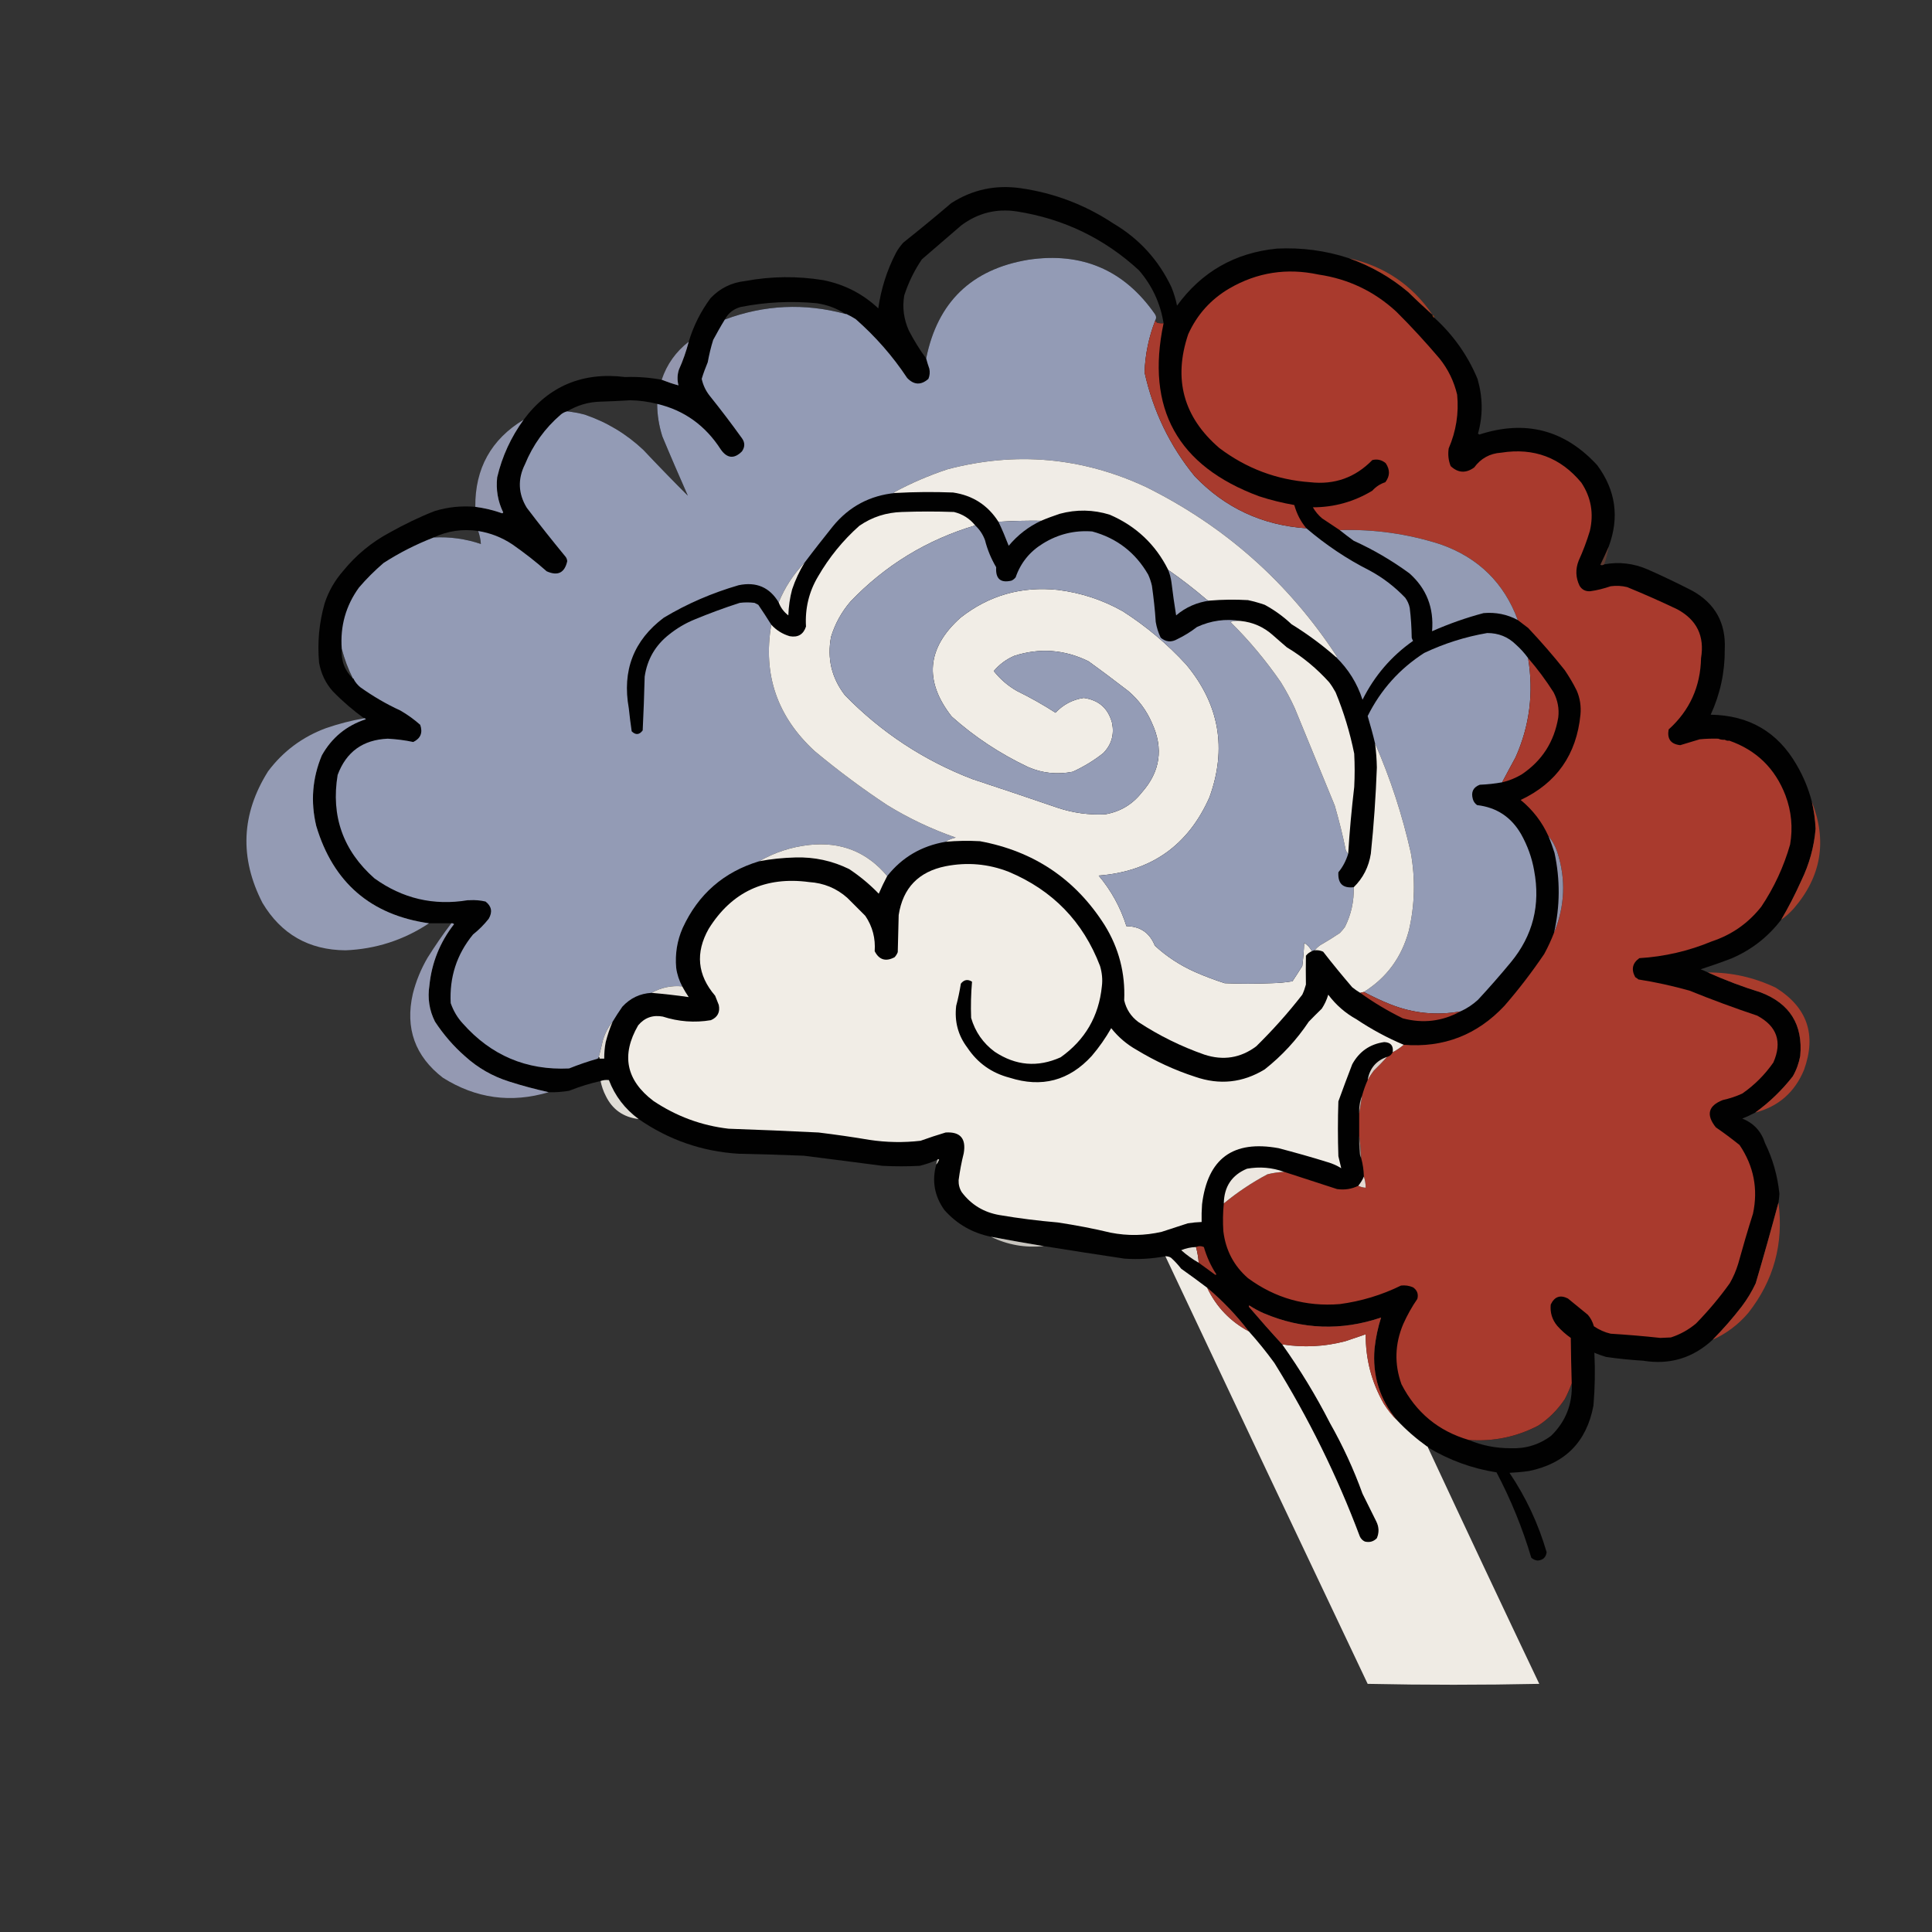 <?xml version="1.0" encoding="UTF-8"?>
<svg xmlns="http://www.w3.org/2000/svg" xmlns:xlink="http://www.w3.org/1999/xlink" width="50pt" height="50pt" viewBox="0 0 50 50" version="1.1">
<rect x="0" y="0" width="50" height="50" fill="#333333" stroke="none"/>
<defs>
<filter id="alpha" filterUnits="objectBoundingBox" x="0%" y="0%" width="100%" height="100%">
  <feColorMatrix type="matrix" in="SourceGraphic" values="0 0 0 0 1 0 0 0 0 1 0 0 0 0 1 0 0 0 1 0"/>
</filter>
<mask id="mask0">
  <g filter="url(#alpha)">
<rect x="0" y="0" width="50" height="50" style="fill:rgb(0%,0%,0%);fill-opacity:0.992;stroke:none;"/>
  </g>
</mask>
<clipPath id="clip1">
  <rect width="50" height="50"/>
</clipPath>
<g id="surface6" clip-path="url(#clip1)">
<path style=" stroke:none;fill-rule:evenodd;fill:rgb(0.392%,0.392%,0.392%);fill-opacity:1;" d="M 34.914 6.684 C 35.48 6.883 35.992 7.176 36.449 7.562 C 36.652 7.762 36.863 7.957 37.074 8.148 C 37.07 8.188 37.09 8.211 37.121 8.223 C 37.609 8.668 37.984 9.195 38.238 9.805 C 38.375 10.277 38.383 10.75 38.25 11.223 C 38.262 11.23 38.273 11.238 38.285 11.246 C 39.477 10.859 40.492 11.121 41.336 12.039 C 41.816 12.688 41.914 13.391 41.633 14.148 C 41.566 14.305 41.492 14.461 41.418 14.617 C 41.453 14.633 41.484 14.629 41.516 14.605 C 41.902 14.535 42.277 14.578 42.645 14.738 C 43.035 14.91 43.418 15.094 43.797 15.289 C 44.387 15.617 44.668 16.121 44.637 16.801 C 44.641 17.395 44.52 17.957 44.273 18.496 C 45.266 18.512 46.004 18.941 46.496 19.793 C 46.672 20.094 46.805 20.414 46.891 20.75 C 46.945 20.98 46.977 21.211 46.988 21.449 C 46.949 21.918 46.824 22.367 46.617 22.793 C 46.461 23.141 46.289 23.477 46.098 23.801 C 45.762 24.242 45.34 24.574 44.828 24.797 C 44.559 24.902 44.285 24.996 44.012 25.086 C 44.078 25.109 44.141 25.137 44.203 25.168 C 44.645 25.367 45.102 25.539 45.57 25.684 C 46.324 25.973 46.664 26.523 46.59 27.328 C 46.555 27.516 46.492 27.691 46.398 27.855 C 46.117 28.215 45.793 28.527 45.426 28.793 C 45.316 28.852 45.207 28.902 45.09 28.949 C 45.387 29.066 45.582 29.281 45.68 29.586 C 45.883 30 46.004 30.434 46.051 30.895 C 46.047 30.969 46.039 31.047 46.027 31.121 C 45.84 31.816 45.645 32.512 45.438 33.211 C 45.34 33.422 45.219 33.621 45.078 33.809 C 44.844 34.113 44.594 34.398 44.324 34.672 C 43.816 35.145 43.215 35.328 42.523 35.215 C 42.199 35.195 41.883 35.164 41.562 35.117 C 41.461 35.086 41.359 35.051 41.262 35.008 C 41.285 35.465 41.277 35.922 41.238 36.379 C 41.062 37.316 40.504 37.879 39.57 38.07 C 39.402 38.094 39.234 38.109 39.066 38.117 C 39.492 38.75 39.812 39.434 40.027 40.172 C 40.008 40.305 39.934 40.375 39.797 40.387 C 39.734 40.383 39.676 40.355 39.629 40.312 C 39.402 39.547 39.102 38.812 38.73 38.105 C 38.094 38.004 37.504 37.789 36.953 37.457 C 36.953 37.441 36.945 37.434 36.93 37.434 C 36.652 37.234 36.395 37.012 36.16 36.762 C 35.707 36.223 35.512 35.598 35.574 34.891 C 35.605 34.617 35.66 34.355 35.742 34.098 C 34.719 34.445 33.703 34.41 32.707 33.988 C 32.574 33.93 32.453 33.863 32.332 33.785 C 32.316 33.801 32.316 33.816 32.332 33.832 C 32.613 34.16 32.895 34.48 33.184 34.793 C 33.645 35.441 34.059 36.121 34.422 36.832 C 34.754 37.418 35.035 38.027 35.262 38.656 C 35.383 38.898 35.5 39.137 35.621 39.379 C 35.691 39.523 35.695 39.664 35.633 39.809 C 35.547 39.898 35.441 39.926 35.32 39.895 C 35.262 39.867 35.219 39.824 35.191 39.762 C 34.602 38.191 33.863 36.695 32.98 35.273 C 32.773 34.988 32.555 34.719 32.32 34.457 C 32.004 34.043 31.645 33.668 31.242 33.328 C 31.02 33.16 30.797 32.996 30.57 32.836 C 30.488 32.734 30.402 32.637 30.305 32.551 C 30.262 32.523 30.211 32.512 30.16 32.512 C 29.812 32.578 29.461 32.598 29.105 32.574 C 28.406 32.469 27.711 32.363 27.016 32.25 C 26.562 32.176 26.105 32.094 25.648 32.008 C 25.168 31.91 24.762 31.68 24.438 31.312 C 24.184 30.953 24.113 30.562 24.23 30.137 C 24.262 30.102 24.285 30.062 24.305 30.016 C 24.293 29.992 24.277 29.992 24.258 30.016 C 24.109 30.082 23.957 30.133 23.801 30.172 C 23.48 30.188 23.16 30.188 22.84 30.172 C 22.16 30.082 21.48 29.996 20.801 29.91 C 20.238 29.887 19.68 29.871 19.117 29.859 C 18.168 29.801 17.305 29.5 16.527 28.961 C 16.172 28.699 15.914 28.363 15.758 27.953 C 15.68 27.945 15.609 27.953 15.543 27.977 C 15.266 28.039 14.992 28.125 14.727 28.23 C 14.551 28.258 14.375 28.273 14.199 28.266 C 13.852 28.188 13.508 28.098 13.168 27.988 C 12.742 27.852 12.367 27.637 12.039 27.34 C 11.734 27.074 11.477 26.773 11.258 26.441 C 11.109 26.145 11.062 25.832 11.113 25.504 C 11.172 24.914 11.387 24.383 11.75 23.918 C 11.73 23.898 11.707 23.891 11.68 23.895 C 11.484 23.895 11.293 23.895 11.102 23.895 C 9.594 23.68 8.621 22.84 8.184 21.375 C 8.035 20.75 8.082 20.141 8.328 19.551 C 8.586 19.09 8.965 18.777 9.469 18.613 C 9.457 18.598 9.441 18.586 9.422 18.59 C 9.137 18.383 8.867 18.152 8.617 17.895 C 8.426 17.684 8.309 17.434 8.258 17.152 C 8.211 16.629 8.258 16.117 8.402 15.613 C 8.504 15.301 8.664 15.023 8.883 14.773 C 9.219 14.359 9.625 14.027 10.094 13.777 C 10.465 13.57 10.848 13.383 11.246 13.227 C 11.59 13.121 11.945 13.086 12.301 13.117 C 12.539 13.148 12.77 13.203 13 13.285 C 13.008 13.277 13.016 13.27 13.023 13.262 C 12.883 12.973 12.832 12.668 12.867 12.352 C 12.996 11.805 13.227 11.309 13.551 10.863 C 14.203 9.988 15.082 9.621 16.18 9.758 C 16.496 9.746 16.812 9.77 17.125 9.828 C 17.266 9.883 17.41 9.934 17.559 9.973 C 17.523 9.836 17.527 9.699 17.57 9.566 C 17.676 9.332 17.758 9.094 17.824 8.844 C 17.945 8.438 18.133 8.062 18.387 7.719 C 18.629 7.461 18.93 7.312 19.285 7.273 C 19.957 7.148 20.633 7.141 21.305 7.25 C 21.852 7.359 22.328 7.602 22.73 7.98 C 22.801 7.477 22.953 6.996 23.188 6.543 C 23.242 6.445 23.305 6.359 23.379 6.277 C 23.797 5.945 24.211 5.605 24.617 5.258 C 25.164 4.906 25.766 4.777 26.418 4.871 C 27.285 4.996 28.086 5.301 28.816 5.785 C 29.484 6.18 29.984 6.73 30.316 7.43 C 30.379 7.586 30.43 7.746 30.461 7.91 C 31.098 7.035 31.957 6.543 33.043 6.434 C 33.684 6.402 34.309 6.484 34.914 6.684 Z M 30.113 8.367 C 30.055 8.371 30 8.367 29.945 8.352 C 29.922 8.336 29.906 8.316 29.898 8.293 C 29.93 8.234 29.926 8.18 29.887 8.125 C 29.09 6.984 27.996 6.516 26.609 6.723 C 25.141 6.969 24.262 7.82 23.969 9.277 C 23.801 9.051 23.656 8.812 23.523 8.559 C 23.391 8.266 23.348 7.961 23.402 7.645 C 23.512 7.309 23.664 6.996 23.859 6.711 C 24.199 6.418 24.539 6.125 24.879 5.832 C 25.309 5.512 25.789 5.391 26.32 5.473 C 27.531 5.664 28.582 6.172 29.477 6.996 C 29.816 7.391 30.031 7.848 30.113 8.367 Z M 21.879 8.125 C 20.824 7.84 19.781 7.887 18.758 8.27 C 18.848 8.102 18.984 7.996 19.168 7.945 C 19.82 7.816 20.477 7.785 21.137 7.848 C 21.406 7.887 21.656 7.98 21.879 8.125 Z M 17.008 10.453 C 17.008 10.738 17.055 11.02 17.141 11.293 C 17.355 11.809 17.578 12.32 17.801 12.828 C 17.41 12.438 17.027 12.043 16.648 11.641 C 16.211 11.23 15.707 10.926 15.133 10.73 C 14.984 10.691 14.832 10.664 14.68 10.645 C 14.941 10.488 15.23 10.402 15.543 10.395 C 15.797 10.387 16.055 10.375 16.312 10.359 C 16.547 10.363 16.781 10.395 17.008 10.453 Z M 12.375 13.742 C 12.414 13.855 12.438 13.969 12.445 14.078 C 12.051 13.945 11.641 13.887 11.223 13.91 C 11.586 13.738 11.969 13.684 12.375 13.742 Z M 8.844 16.789 C 8.914 17.055 9.008 17.312 9.133 17.559 C 8.918 17.352 8.824 17.094 8.844 16.789 Z M 12.156 23.297 C 12.141 23.297 12.125 23.297 12.109 23.297 C 12.137 23.238 12.152 23.238 12.156 23.297 Z M 15.496 27.352 C 15.516 27.359 15.523 27.375 15.52 27.398 C 15.504 27.398 15.488 27.398 15.469 27.398 C 15.477 27.383 15.488 27.367 15.496 27.352 Z M 40.676 35.801 C 40.699 36.336 40.523 36.785 40.145 37.156 C 39.832 37.391 39.48 37.496 39.09 37.48 C 38.715 37.48 38.352 37.41 38.012 37.266 C 38.648 37.312 39.246 37.188 39.809 36.895 C 40.086 36.715 40.312 36.484 40.496 36.211 C 40.566 36.078 40.625 35.941 40.676 35.801 Z M 40.676 35.801 "/>
</g>
<mask id="mask1">
  <g filter="url(#alpha)">
<rect x="0" y="0" width="50" height="50" style="fill:rgb(0%,0%,0%);fill-opacity:0.341;stroke:none;"/>
  </g>
</mask>
<clipPath id="clip2">
  <rect width="50" height="50"/>
</clipPath>
<g id="surface9" clip-path="url(#clip2)">
<path style=" stroke:none;fill-rule:evenodd;fill:rgb(66.275%,25.882%,14.902%);fill-opacity:1;" d="M 41.633 14.148 C 41.609 14.305 41.57 14.457 41.516 14.605 C 41.484 14.629 41.453 14.633 41.418 14.617 C 41.492 14.461 41.566 14.305 41.633 14.148 Z M 41.633 14.148 "/>
</g>
<mask id="mask2">
  <g filter="url(#alpha)">
<rect x="0" y="0" width="50" height="50" style="fill:rgb(0%,0%,0%);fill-opacity:0.992;stroke:none;"/>
  </g>
</mask>
<clipPath id="clip3">
  <rect width="50" height="50"/>
</clipPath>
<g id="surface12" clip-path="url(#clip3)">
<path style=" stroke:none;fill-rule:evenodd;fill:rgb(89.412%,87.843%,85.49%);fill-opacity:1;" d="M 15.855 26.441 C 15.781 26.613 15.723 26.789 15.676 26.969 C 15.648 27.109 15.637 27.254 15.637 27.398 C 15.598 27.398 15.559 27.398 15.52 27.398 C 15.523 27.375 15.516 27.359 15.496 27.352 C 15.535 27.211 15.57 27.066 15.602 26.922 C 15.656 26.742 15.738 26.582 15.855 26.441 Z M 15.855 26.441 "/>
</g>
<mask id="mask3">
  <g filter="url(#alpha)">
<rect x="0" y="0" width="50" height="50" style="fill:rgb(0%,0%,0%);fill-opacity:0.929;stroke:none;"/>
  </g>
</mask>
<clipPath id="clip4">
  <rect width="50" height="50"/>
</clipPath>
<g id="surface15" clip-path="url(#clip4)">
<path style=" stroke:none;fill-rule:evenodd;fill:rgb(92.941%,91.373%,88.627%);fill-opacity:1;" d="M 16.527 28.961 C 16.133 28.914 15.848 28.715 15.676 28.359 C 15.613 28.238 15.57 28.109 15.543 27.977 C 15.609 27.953 15.68 27.945 15.758 27.953 C 15.914 28.363 16.172 28.699 16.527 28.961 Z M 16.527 28.961 "/>
</g>
<mask id="mask4">
  <g filter="url(#alpha)">
<rect x="0" y="0" width="50" height="50" style="fill:rgb(0%,0%,0%);fill-opacity:0.945;stroke:none;"/>
  </g>
</mask>
<clipPath id="clip5">
  <rect width="50" height="50"/>
</clipPath>
<g id="surface18" clip-path="url(#clip5)">
<path style=" stroke:none;fill-rule:evenodd;fill:rgb(78.039%,76.863%,74.51%);fill-opacity:1;" d="M 24.23 30.137 C 24.234 30.094 24.242 30.055 24.258 30.016 C 24.277 29.992 24.293 29.992 24.305 30.016 C 24.285 30.062 24.262 30.102 24.23 30.137 Z M 24.23 30.137 "/>
</g>
<mask id="mask5">
  <g filter="url(#alpha)">
<rect x="0" y="0" width="50" height="50" style="fill:rgb(0%,0%,0%);fill-opacity:0.808;stroke:none;"/>
  </g>
</mask>
<clipPath id="clip6">
  <rect width="50" height="50"/>
</clipPath>
<g id="surface21" clip-path="url(#clip6)">
<path style=" stroke:none;fill-rule:evenodd;fill:rgb(91.765%,90.196%,87.451%);fill-opacity:1;" d="M 25.648 32.008 C 26.105 32.094 26.562 32.176 27.016 32.25 C 26.535 32.297 26.078 32.219 25.648 32.008 Z M 25.648 32.008 "/>
</g>
<mask id="mask6">
  <g filter="url(#alpha)">
<rect x="0" y="0" width="50" height="50" style="fill:rgb(0%,0%,0%);fill-opacity:0.988;stroke:none;"/>
  </g>
</mask>
<clipPath id="clip7">
  <rect width="50" height="50"/>
</clipPath>
<g id="surface24" clip-path="url(#clip7)">
<path style=" stroke:none;fill-rule:evenodd;fill:rgb(90.196%,88.235%,85.49%);fill-opacity:1;" d="M 30.953 32.273 C 30.988 32.406 31.012 32.539 31.023 32.68 C 30.863 32.59 30.711 32.48 30.57 32.355 C 30.691 32.305 30.82 32.277 30.953 32.273 Z M 30.953 32.273 "/>
</g>
<mask id="mask7">
  <g filter="url(#alpha)">
<rect x="0" y="0" width="50" height="50" style="fill:rgb(0%,0%,0%);fill-opacity:0.992;stroke:none;"/>
  </g>
</mask>
<clipPath id="clip8">
  <rect width="50" height="50"/>
</clipPath>
<g id="surface27" clip-path="url(#clip8)">
<path style=" stroke:none;fill-rule:evenodd;fill:rgb(63.137%,21.961%,16.863%);fill-opacity:1;" d="M 30.953 32.273 C 31.02 32.242 31.086 32.242 31.156 32.273 C 31.23 32.527 31.336 32.762 31.48 32.98 C 31.465 32.996 31.449 32.996 31.434 32.98 C 31.297 32.879 31.16 32.781 31.023 32.68 C 31.012 32.539 30.988 32.406 30.953 32.273 Z M 30.953 32.273 "/>
</g>
<mask id="mask8">
  <g filter="url(#alpha)">
<rect x="0" y="0" width="50" height="50" style="fill:rgb(0%,0%,0%);fill-opacity:0.992;stroke:none;"/>
  </g>
</mask>
<clipPath id="clip9">
  <rect width="50" height="50"/>
</clipPath>
<g id="surface30" clip-path="url(#clip9)">
<path style=" stroke:none;fill-rule:evenodd;fill:rgb(94.51%,92.941%,90.196%);fill-opacity:1;" d="M 30.16 32.512 C 30.211 32.512 30.262 32.523 30.305 32.551 C 30.402 32.637 30.488 32.734 30.57 32.836 C 30.797 32.996 31.02 33.16 31.242 33.328 C 31.477 33.824 31.84 34.199 32.32 34.457 C 32.555 34.719 32.773 34.988 32.98 35.273 C 33.863 36.695 34.602 38.191 35.191 39.762 C 35.219 39.824 35.262 39.867 35.32 39.895 C 35.441 39.926 35.547 39.898 35.633 39.809 C 35.695 39.664 35.691 39.523 35.621 39.379 C 35.5 39.137 35.383 38.898 35.262 38.656 C 35.035 38.027 34.754 37.418 34.422 36.832 C 34.059 36.121 33.645 35.441 33.184 34.793 C 33.734 34.879 34.277 34.852 34.816 34.711 C 34.996 34.652 35.172 34.59 35.344 34.531 C 35.34 35.172 35.496 35.773 35.812 36.328 C 35.914 36.488 36.027 36.633 36.16 36.762 C 36.395 37.012 36.652 37.234 36.93 37.434 C 36.945 37.434 36.953 37.441 36.953 37.457 C 37.906 39.5 38.867 41.543 39.836 43.578 C 38.355 43.609 36.875 43.609 35.395 43.578 C 33.645 39.895 31.898 36.203 30.16 32.512 Z M 30.16 32.512 "/>
</g>
<mask id="mask9">
  <g filter="url(#alpha)">
<rect x="0" y="0" width="50" height="50" style="fill:rgb(0%,0%,0%);fill-opacity:0.984;stroke:none;"/>
  </g>
</mask>
<clipPath id="clip10">
  <rect width="50" height="50"/>
</clipPath>
<g id="surface33" clip-path="url(#clip10)">
<path style=" stroke:none;fill-rule:evenodd;fill:rgb(65.49%,23.529%,18.824%);fill-opacity:1;" d="M 31.242 33.328 C 31.645 33.668 32.004 34.043 32.32 34.457 C 31.84 34.199 31.477 33.824 31.242 33.328 Z M 31.242 33.328 "/>
</g>
</defs>
<g id="surface1">
<use xlink:href="#surface6" mask="url(#mask0)"/>
<path style=" stroke:none;fill-rule:evenodd;fill:rgb(57.647%,60.784%,70.98%);fill-opacity:1;" d="M 29.898 8.293 C 29.73 8.727 29.637 9.172 29.621 9.637 C 29.844 10.641 30.273 11.535 30.918 12.324 C 31.703 13.145 32.668 13.594 33.809 13.672 C 34.309 14.098 34.852 14.465 35.441 14.762 C 35.789 14.949 36.098 15.188 36.367 15.469 C 36.426 15.551 36.465 15.637 36.484 15.734 C 36.516 15.988 36.531 16.246 36.535 16.504 C 36.543 16.531 36.555 16.562 36.57 16.586 C 36.004 16.984 35.57 17.492 35.262 18.109 C 35.125 17.684 34.895 17.316 34.578 17.008 C 34.59 17.008 34.598 17.004 34.602 16.996 C 33.352 15.082 31.703 13.617 29.656 12.602 C 28 11.832 26.285 11.68 24.52 12.145 C 24.039 12.305 23.574 12.504 23.129 12.746 C 23.141 12.758 23.156 12.762 23.176 12.758 C 22.52 12.82 21.977 13.105 21.555 13.621 C 21.305 13.934 21.062 14.242 20.824 14.559 C 20.535 14.859 20.309 15.203 20.152 15.59 C 19.918 15.199 19.574 15.051 19.117 15.145 C 18.434 15.344 17.785 15.621 17.176 15.988 C 16.398 16.574 16.098 17.355 16.273 18.328 C 16.293 18.527 16.32 18.727 16.348 18.926 C 16.449 19.027 16.547 19.02 16.633 18.902 C 16.656 18.438 16.672 17.977 16.684 17.512 C 16.75 17.062 16.961 16.699 17.32 16.418 C 17.516 16.262 17.73 16.133 17.969 16.035 C 18.355 15.875 18.746 15.73 19.145 15.602 C 19.27 15.586 19.398 15.586 19.527 15.602 C 19.559 15.617 19.59 15.633 19.625 15.652 C 19.738 15.82 19.852 15.992 19.961 16.168 C 19.738 17.461 20.117 18.551 21.086 19.441 C 21.688 19.941 22.309 20.406 22.961 20.836 C 23.52 21.18 24.113 21.461 24.734 21.676 C 24.629 21.703 24.539 21.738 24.473 21.785 C 23.852 21.891 23.348 22.184 22.961 22.672 C 22.438 22.047 21.766 21.777 20.941 21.867 C 20.48 21.918 20.047 22.059 19.648 22.289 C 18.73 22.566 18.07 23.141 17.668 24.016 C 17.523 24.344 17.469 24.691 17.5 25.047 C 17.523 25.219 17.578 25.379 17.656 25.527 C 17.371 25.5 17.105 25.559 16.863 25.695 C 16.562 25.711 16.309 25.832 16.105 26.055 C 16.016 26.184 15.934 26.309 15.855 26.441 C 15.738 26.582 15.656 26.742 15.602 26.922 C 15.57 27.066 15.535 27.211 15.496 27.352 C 15.488 27.367 15.477 27.383 15.469 27.398 C 15.219 27.469 14.969 27.555 14.727 27.652 C 13.625 27.703 12.711 27.316 11.977 26.488 C 11.836 26.336 11.734 26.16 11.664 25.961 C 11.629 25.289 11.82 24.699 12.242 24.184 C 12.395 24.062 12.531 23.926 12.648 23.777 C 12.75 23.602 12.723 23.453 12.566 23.332 C 12.434 23.301 12.297 23.289 12.156 23.297 C 12.152 23.238 12.137 23.238 12.109 23.297 C 11.223 23.445 10.414 23.254 9.688 22.73 C 8.879 22.012 8.562 21.121 8.738 20.055 C 8.961 19.457 9.391 19.145 10.035 19.117 C 10.258 19.129 10.48 19.156 10.695 19.203 C 10.887 19.109 10.945 18.961 10.875 18.758 C 10.715 18.617 10.543 18.492 10.359 18.387 C 9.992 18.219 9.648 18.016 9.324 17.785 C 9.254 17.727 9.199 17.66 9.156 17.582 C 9.156 17.566 9.148 17.559 9.133 17.559 C 9.008 17.312 8.914 17.055 8.844 16.789 C 8.801 16.207 8.949 15.676 9.289 15.207 C 9.484 14.977 9.699 14.766 9.926 14.57 C 10.336 14.305 10.77 14.086 11.223 13.91 C 11.641 13.887 12.051 13.945 12.445 14.078 C 12.438 13.969 12.414 13.855 12.375 13.742 C 12.695 13.793 12.992 13.91 13.262 14.09 C 13.57 14.305 13.867 14.535 14.148 14.785 C 14.438 14.914 14.613 14.824 14.68 14.523 C 14.676 14.484 14.664 14.445 14.641 14.414 C 14.297 13.996 13.961 13.574 13.633 13.141 C 13.41 12.777 13.395 12.398 13.586 12.016 C 13.793 11.512 14.102 11.082 14.512 10.73 C 14.559 10.688 14.617 10.66 14.68 10.645 C 14.832 10.664 14.984 10.691 15.133 10.73 C 15.707 10.926 16.211 11.23 16.648 11.641 C 17.027 12.043 17.41 12.438 17.801 12.828 C 17.578 12.32 17.355 11.809 17.141 11.293 C 17.055 11.02 17.008 10.738 17.008 10.453 C 17.707 10.617 18.254 11.012 18.652 11.629 C 18.816 11.867 19.004 11.883 19.203 11.68 C 19.281 11.566 19.281 11.453 19.203 11.344 C 18.934 10.969 18.652 10.598 18.363 10.238 C 18.262 10.109 18.195 9.965 18.16 9.805 C 18.203 9.66 18.258 9.516 18.316 9.375 C 18.352 9.18 18.398 8.984 18.457 8.797 C 18.555 8.617 18.652 8.441 18.758 8.27 C 19.781 7.887 20.824 7.84 21.879 8.125 C 21.887 8.125 21.895 8.125 21.902 8.125 C 21.984 8.164 22.066 8.207 22.145 8.258 C 22.656 8.707 23.102 9.215 23.477 9.781 C 23.652 9.965 23.836 9.973 24.027 9.805 C 24.062 9.719 24.07 9.633 24.051 9.543 C 24.02 9.453 23.992 9.367 23.969 9.277 C 24.262 7.82 25.141 6.969 26.609 6.723 C 27.996 6.516 29.09 6.984 29.887 8.125 C 29.926 8.18 29.93 8.234 29.898 8.293 Z M 12.156 23.297 C 12.141 23.297 12.125 23.297 12.109 23.297 C 12.137 23.238 12.152 23.238 12.156 23.297 Z M 12.156 23.297 "/>
<path style=" stroke:none;fill-rule:evenodd;fill:rgb(66.275%,24.706%,16.078%);fill-opacity:1;" d="M 34.914 6.684 C 35.832 6.891 36.551 7.379 37.074 8.148 C 36.863 7.957 36.652 7.762 36.449 7.562 C 35.992 7.176 35.48 6.883 34.914 6.684 Z M 34.914 6.684 "/>
<path style=" stroke:none;fill-rule:evenodd;fill:rgb(66.275%,22.745%,17.647%);fill-opacity:1;" d="M 44.469 19.117 C 44.52 19.141 44.574 19.148 44.637 19.145 C 44.668 19.164 44.711 19.176 44.754 19.168 C 45.453 19.414 45.938 19.883 46.207 20.582 C 46.363 20.996 46.402 21.422 46.328 21.855 C 46.164 22.43 45.914 22.969 45.582 23.465 C 45.246 23.891 44.82 24.191 44.301 24.363 C 43.699 24.613 43.074 24.758 42.426 24.797 C 42.246 24.926 42.211 25.09 42.32 25.289 C 42.348 25.305 42.375 25.324 42.402 25.348 C 42.848 25.418 43.289 25.516 43.723 25.637 C 44.301 25.871 44.883 26.086 45.477 26.285 C 45.988 26.559 46.129 26.961 45.895 27.496 C 45.676 27.812 45.406 28.082 45.09 28.301 C 44.93 28.375 44.762 28.43 44.586 28.469 C 44.207 28.617 44.148 28.852 44.406 29.176 C 44.617 29.32 44.82 29.473 45.02 29.633 C 45.387 30.176 45.504 30.77 45.367 31.41 C 45.23 31.84 45.105 32.27 44.984 32.707 C 44.93 32.883 44.859 33.051 44.766 33.211 C 44.504 33.578 44.211 33.926 43.891 34.254 C 43.699 34.414 43.484 34.535 43.242 34.613 C 43.152 34.617 43.059 34.621 42.969 34.625 C 42.539 34.578 42.113 34.543 41.684 34.516 C 41.527 34.48 41.383 34.414 41.25 34.324 C 41.219 34.215 41.168 34.113 41.094 34.027 C 40.922 33.887 40.75 33.746 40.578 33.605 C 40.379 33.504 40.23 33.555 40.133 33.762 C 40.113 33.969 40.168 34.152 40.301 34.312 C 40.406 34.43 40.523 34.535 40.652 34.625 C 40.656 35.016 40.664 35.41 40.676 35.801 C 40.625 35.941 40.566 36.078 40.496 36.211 C 40.312 36.484 40.086 36.715 39.809 36.895 C 39.246 37.188 38.648 37.312 38.012 37.266 C 37.223 37.035 36.645 36.555 36.27 35.824 C 36.082 35.301 36.098 34.781 36.316 34.266 C 36.418 34.039 36.539 33.82 36.68 33.617 C 36.715 33.492 36.676 33.391 36.57 33.316 C 36.469 33.273 36.367 33.258 36.258 33.27 C 35.758 33.516 35.227 33.676 34.672 33.75 C 33.797 33.82 33.004 33.598 32.297 33.078 C 31.93 32.758 31.719 32.352 31.66 31.863 C 31.645 31.625 31.648 31.383 31.672 31.145 C 32.023 30.855 32.398 30.605 32.801 30.391 C 32.941 30.355 33.086 30.336 33.234 30.328 C 33.688 30.477 34.145 30.625 34.602 30.773 C 34.797 30.801 34.98 30.773 35.152 30.688 C 35.215 30.719 35.277 30.734 35.344 30.738 C 35.344 30.637 35.328 30.543 35.297 30.449 C 35.293 30.285 35.27 30.125 35.227 29.969 C 35.219 29.773 35.203 29.582 35.176 29.395 C 35.176 29.199 35.176 29.008 35.176 28.816 C 35.203 28.668 35.227 28.516 35.25 28.359 C 35.289 28.219 35.336 28.082 35.395 27.953 C 35.438 27.871 35.492 27.789 35.551 27.711 C 35.672 27.594 35.785 27.477 35.898 27.352 C 35.965 27.336 36.012 27.297 36.043 27.23 C 36.145 27.18 36.238 27.113 36.328 27.039 C 37.359 27.121 38.227 26.785 38.934 26.031 C 39.305 25.605 39.648 25.156 39.965 24.688 C 40.062 24.508 40.148 24.324 40.219 24.137 C 40.5 23.453 40.531 22.754 40.301 22.047 C 40.25 21.895 40.176 21.758 40.074 21.641 C 39.91 21.273 39.668 20.961 39.355 20.703 C 40.285 20.266 40.801 19.527 40.902 18.496 C 40.922 18.277 40.891 18.07 40.805 17.871 C 40.715 17.688 40.609 17.512 40.496 17.344 C 40.195 16.965 39.879 16.602 39.547 16.25 C 39.457 16.184 39.367 16.113 39.281 16.047 C 38.926 15.086 38.262 14.434 37.289 14.09 C 36.441 13.816 35.566 13.691 34.672 13.719 C 34.523 13.617 34.371 13.52 34.219 13.418 C 34.121 13.336 34.039 13.238 33.977 13.129 C 34.531 13.129 35.043 12.984 35.516 12.699 C 35.605 12.598 35.719 12.523 35.852 12.48 C 35.973 12.32 35.977 12.16 35.863 11.988 C 35.762 11.902 35.645 11.875 35.516 11.906 C 35.074 12.359 34.539 12.551 33.906 12.48 C 33.043 12.418 32.258 12.125 31.555 11.594 C 30.629 10.797 30.359 9.816 30.75 8.652 C 30.977 8.145 31.336 7.746 31.816 7.465 C 32.535 7.047 33.305 6.93 34.121 7.105 C 34.895 7.219 35.566 7.539 36.137 8.066 C 36.527 8.453 36.898 8.859 37.254 9.277 C 37.477 9.555 37.629 9.867 37.711 10.215 C 37.758 10.695 37.684 11.16 37.492 11.605 C 37.469 11.762 37.484 11.914 37.543 12.062 C 37.734 12.242 37.938 12.254 38.152 12.098 C 38.324 11.863 38.559 11.734 38.852 11.715 C 39.695 11.582 40.387 11.84 40.926 12.492 C 41.18 12.875 41.25 13.293 41.145 13.742 C 41.066 14.004 40.969 14.262 40.855 14.512 C 40.77 14.73 40.777 14.949 40.879 15.16 C 40.941 15.262 41.035 15.309 41.156 15.301 C 41.336 15.277 41.512 15.23 41.684 15.172 C 41.828 15.152 41.973 15.16 42.113 15.195 C 42.551 15.375 42.984 15.566 43.41 15.77 C 43.914 16.043 44.117 16.461 44.023 17.031 C 44.008 17.77 43.73 18.387 43.184 18.879 C 43.141 19.121 43.238 19.258 43.484 19.285 C 43.648 19.234 43.816 19.184 43.988 19.133 C 44.148 19.117 44.309 19.113 44.469 19.117 Z M 44.469 19.117 "/>
<path style=" stroke:none;fill-rule:evenodd;fill:rgb(48.627%,20.784%,9.412%);fill-opacity:1;" d="M 37.074 8.148 C 37.109 8.16 37.125 8.184 37.121 8.223 C 37.09 8.211 37.07 8.188 37.074 8.148 Z M 37.074 8.148 "/>
<path style=" stroke:none;fill-rule:evenodd;fill:rgb(65.882%,23.137%,18.039%);fill-opacity:1;" d="M 29.898 8.293 C 29.906 8.316 29.922 8.336 29.945 8.352 C 30 8.367 30.055 8.371 30.113 8.367 C 29.648 10.57 30.473 12.062 32.586 12.844 C 32.883 12.941 33.188 13.016 33.496 13.07 C 33.559 13.293 33.66 13.496 33.809 13.672 C 32.668 13.594 31.703 13.145 30.918 12.324 C 30.273 11.535 29.844 10.641 29.621 9.637 C 29.637 9.172 29.73 8.727 29.898 8.293 Z M 29.898 8.293 "/>
<path style=" stroke:none;fill-rule:evenodd;fill:rgb(57.647%,58.824%,68.235%);fill-opacity:1;" d="M 17.824 8.844 C 17.758 9.094 17.676 9.332 17.57 9.566 C 17.527 9.699 17.523 9.836 17.559 9.973 C 17.41 9.934 17.266 9.883 17.125 9.828 C 17.258 9.43 17.492 9.102 17.824 8.844 Z M 17.824 8.844 "/>
<path style=" stroke:none;fill-rule:evenodd;fill:rgb(57.647%,59.608%,69.02%);fill-opacity:1;" d="M 13.551 10.863 C 13.227 11.309 12.996 11.805 12.867 12.352 C 12.832 12.668 12.883 12.973 13.023 13.262 C 13.016 13.27 13.008 13.277 13 13.285 C 12.77 13.203 12.539 13.148 12.301 13.117 C 12.293 12.125 12.711 11.371 13.551 10.863 Z M 13.551 10.863 "/>
<path style=" stroke:none;fill-rule:evenodd;fill:rgb(94.118%,92.549%,90.196%);fill-opacity:1;" d="M 34.578 17.008 C 34.219 16.691 33.832 16.406 33.426 16.156 C 33.215 15.957 32.984 15.789 32.73 15.652 C 32.586 15.602 32.441 15.562 32.297 15.531 C 31.969 15.512 31.641 15.516 31.312 15.543 C 31.289 15.547 31.266 15.543 31.242 15.531 C 30.918 15.254 30.582 14.992 30.234 14.75 C 29.906 14.09 29.398 13.613 28.719 13.32 C 28.293 13.188 27.859 13.18 27.426 13.297 C 27.262 13.352 27.102 13.41 26.945 13.477 C 26.574 13.473 26.207 13.48 25.84 13.504 C 25.566 13.074 25.172 12.82 24.664 12.746 C 24.168 12.727 23.672 12.73 23.176 12.758 C 23.156 12.762 23.141 12.758 23.129 12.746 C 23.574 12.504 24.039 12.305 24.52 12.145 C 26.285 11.68 28 11.832 29.656 12.602 C 31.703 13.617 33.352 15.082 34.602 16.996 C 34.598 17.004 34.59 17.008 34.578 17.008 Z M 34.578 17.008 "/>
<path style=" stroke:none;fill-rule:evenodd;fill:rgb(94.51%,92.941%,90.196%);fill-opacity:1;" d="M 25.238 13.598 C 23.992 13.969 22.914 14.625 22.012 15.566 C 21.781 15.836 21.613 16.137 21.508 16.48 C 21.402 17.039 21.52 17.543 21.867 17.992 C 22.809 18.957 23.91 19.68 25.168 20.164 C 25.906 20.406 26.641 20.656 27.375 20.906 C 27.773 21.039 28.184 21.094 28.602 21.074 C 28.988 21.008 29.305 20.82 29.547 20.512 C 30.027 19.973 30.117 19.371 29.812 18.711 C 29.672 18.387 29.469 18.113 29.199 17.883 C 28.859 17.621 28.516 17.363 28.168 17.113 C 27.547 16.809 26.906 16.762 26.25 16.973 C 26.043 17.062 25.863 17.195 25.719 17.367 C 25.887 17.578 26.086 17.75 26.32 17.883 C 26.664 18.051 26.996 18.238 27.316 18.445 C 27.516 18.234 27.758 18.105 28.047 18.062 C 28.438 18.117 28.68 18.332 28.781 18.711 C 28.84 19.012 28.766 19.273 28.551 19.492 C 28.309 19.684 28.043 19.844 27.762 19.973 C 27.363 20.051 26.977 20.012 26.609 19.852 C 25.883 19.508 25.223 19.074 24.629 18.543 C 23.91 17.625 23.984 16.77 24.855 15.988 C 25.594 15.406 26.438 15.168 27.375 15.266 C 27.973 15.34 28.535 15.523 29.059 15.82 C 29.664 16.207 30.211 16.668 30.699 17.199 C 31.555 18.227 31.758 19.371 31.301 20.633 C 30.75 21.879 29.793 22.555 28.434 22.66 C 28.758 23.047 29 23.484 29.152 23.969 C 29.508 23.973 29.754 24.141 29.887 24.473 C 30.195 24.758 30.543 24.984 30.93 25.156 C 31.18 25.266 31.438 25.363 31.695 25.445 C 32.098 25.461 32.496 25.461 32.898 25.445 C 33.082 25.441 33.266 25.426 33.449 25.395 C 33.535 25.266 33.621 25.133 33.703 25 C 33.727 24.801 33.746 24.602 33.75 24.398 C 33.84 24.453 33.906 24.527 33.953 24.617 C 33.891 24.641 33.84 24.68 33.797 24.734 C 33.793 24.984 33.793 25.23 33.797 25.48 C 33.773 25.57 33.742 25.66 33.703 25.742 C 33.336 26.215 32.941 26.656 32.512 27.078 C 32.105 27.383 31.656 27.453 31.168 27.293 C 30.566 27.082 29.996 26.801 29.465 26.453 C 29.27 26.309 29.148 26.121 29.094 25.887 C 29.125 25.188 28.957 24.539 28.59 23.945 C 27.832 22.75 26.754 22.027 25.359 21.77 C 25.062 21.754 24.766 21.758 24.473 21.785 C 24.539 21.738 24.629 21.703 24.734 21.676 C 24.113 21.461 23.52 21.18 22.961 20.836 C 22.309 20.406 21.688 19.941 21.086 19.441 C 20.117 18.551 19.738 17.461 19.961 16.168 C 20.09 16.309 20.25 16.41 20.438 16.465 C 20.652 16.504 20.793 16.418 20.859 16.215 C 20.832 15.75 20.934 15.316 21.172 14.918 C 21.457 14.426 21.812 13.988 22.238 13.609 C 22.57 13.379 22.938 13.262 23.344 13.25 C 23.793 13.234 24.238 13.234 24.688 13.25 C 24.914 13.305 25.098 13.422 25.238 13.598 Z M 25.238 13.598 "/>
<path style=" stroke:none;fill-rule:evenodd;fill:rgb(57.255%,60.392%,70.196%);fill-opacity:1;" d="M 26.945 13.477 C 26.617 13.629 26.336 13.848 26.105 14.125 C 26.023 13.914 25.938 13.707 25.84 13.504 C 26.207 13.48 26.574 13.473 26.945 13.477 Z M 26.945 13.477 "/>
<path style=" stroke:none;fill-rule:evenodd;fill:rgb(57.647%,60.784%,70.588%);fill-opacity:1;" d="M 34.672 13.719 C 35.566 13.691 36.441 13.816 37.289 14.09 C 38.262 14.434 38.926 15.086 39.281 16.047 C 39.004 15.898 38.707 15.84 38.395 15.867 C 37.938 15.988 37.496 16.145 37.062 16.336 C 37.113 15.73 36.918 15.23 36.473 14.836 C 36.023 14.508 35.547 14.227 35.035 13.996 C 34.91 13.906 34.789 13.812 34.672 13.719 Z M 34.672 13.719 "/>
<use xlink:href="#surface9" mask="url(#mask1)"/>
<path style=" stroke:none;fill-rule:evenodd;fill:rgb(92.157%,90.588%,88.235%);fill-opacity:1;" d="M 20.824 14.559 C 20.691 14.777 20.582 15.008 20.5 15.254 C 20.441 15.473 20.41 15.699 20.402 15.926 C 20.289 15.84 20.203 15.727 20.152 15.59 C 20.309 15.203 20.535 14.859 20.824 14.559 Z M 20.824 14.559 "/>
<path style=" stroke:none;fill-rule:evenodd;fill:rgb(57.255%,60.392%,70.196%);fill-opacity:1;" d="M 30.234 14.75 C 30.582 14.992 30.918 15.254 31.242 15.531 C 31.266 15.543 31.289 15.547 31.312 15.543 C 30.984 15.586 30.691 15.711 30.438 15.926 C 30.391 15.641 30.352 15.352 30.316 15.062 C 30.301 14.953 30.273 14.852 30.234 14.75 Z M 30.234 14.75 "/>
<path style=" stroke:none;fill-rule:evenodd;fill:rgb(58.039%,61.176%,71.373%);fill-opacity:1;" d="M 25.238 13.598 C 25.352 13.703 25.438 13.832 25.492 13.98 C 25.555 14.23 25.652 14.461 25.781 14.68 C 25.762 14.977 25.891 15.094 26.176 15.027 C 26.219 15.008 26.254 14.98 26.285 14.941 C 26.414 14.566 26.652 14.273 26.992 14.066 C 27.383 13.824 27.809 13.719 28.266 13.754 C 28.902 13.926 29.387 14.301 29.715 14.871 C 29.758 14.965 29.789 15.059 29.812 15.16 C 29.855 15.469 29.891 15.781 29.91 16.094 C 29.934 16.238 29.977 16.375 30.039 16.504 C 30.176 16.617 30.316 16.629 30.473 16.539 C 30.652 16.453 30.82 16.348 30.977 16.227 C 31.34 16.059 31.715 16.008 32.105 16.07 C 32.016 16.062 31.93 16.07 31.84 16.094 C 32.328 16.574 32.762 17.098 33.148 17.656 C 33.281 17.871 33.402 18.094 33.508 18.328 C 33.852 19.168 34.199 20.008 34.543 20.848 C 34.652 21.227 34.75 21.613 34.828 22 C 34.844 22.039 34.863 22.07 34.891 22.094 C 34.836 22.273 34.754 22.434 34.637 22.574 C 34.621 22.867 34.75 22.992 35.035 22.961 C 35.043 23.324 34.969 23.668 34.805 23.992 C 34.766 24.047 34.719 24.098 34.672 24.148 C 34.508 24.258 34.34 24.363 34.168 24.461 C 34.113 24.5 34.066 24.543 34.027 24.594 C 34 24.594 33.977 24.602 33.953 24.617 C 33.906 24.527 33.84 24.453 33.75 24.398 C 33.746 24.602 33.727 24.801 33.703 25 C 33.621 25.133 33.535 25.266 33.449 25.395 C 33.266 25.426 33.082 25.441 32.898 25.445 C 32.496 25.461 32.098 25.461 31.695 25.445 C 31.438 25.363 31.18 25.266 30.93 25.156 C 30.543 24.984 30.195 24.758 29.887 24.473 C 29.754 24.141 29.508 23.973 29.152 23.969 C 29 23.484 28.758 23.047 28.434 22.66 C 29.793 22.555 30.75 21.879 31.301 20.633 C 31.758 19.371 31.555 18.227 30.699 17.199 C 30.211 16.668 29.664 16.207 29.059 15.82 C 28.535 15.523 27.973 15.34 27.375 15.266 C 26.438 15.168 25.594 15.406 24.855 15.988 C 23.984 16.77 23.91 17.625 24.629 18.543 C 25.223 19.074 25.883 19.508 26.609 19.852 C 26.977 20.012 27.363 20.051 27.762 19.973 C 28.043 19.844 28.309 19.684 28.551 19.492 C 28.766 19.273 28.84 19.012 28.781 18.711 C 28.68 18.332 28.438 18.117 28.047 18.062 C 27.758 18.105 27.516 18.234 27.316 18.445 C 26.996 18.238 26.664 18.051 26.32 17.883 C 26.086 17.75 25.887 17.578 25.719 17.367 C 25.863 17.195 26.043 17.062 26.25 16.973 C 26.906 16.762 27.547 16.809 28.168 17.113 C 28.516 17.363 28.859 17.621 29.199 17.883 C 29.469 18.113 29.672 18.387 29.812 18.711 C 30.117 19.371 30.027 19.973 29.547 20.512 C 29.305 20.82 28.988 21.008 28.602 21.074 C 28.184 21.094 27.773 21.039 27.375 20.906 C 26.641 20.656 25.906 20.406 25.168 20.164 C 23.91 19.68 22.809 18.957 21.867 17.992 C 21.52 17.543 21.402 17.039 21.508 16.48 C 21.613 16.137 21.781 15.836 22.012 15.566 C 22.914 14.625 23.992 13.969 25.238 13.598 Z M 25.238 13.598 "/>
<path style=" stroke:none;fill-rule:evenodd;fill:rgb(94.118%,92.549%,89.804%);fill-opacity:1;" d="M 32.105 16.07 C 32.426 16.102 32.707 16.227 32.945 16.441 C 33.066 16.547 33.184 16.652 33.305 16.754 C 33.715 17 34.078 17.301 34.398 17.656 C 34.461 17.738 34.516 17.828 34.566 17.918 C 34.777 18.43 34.938 18.961 35.047 19.504 C 35.062 19.793 35.062 20.078 35.047 20.367 C 34.98 20.941 34.926 21.52 34.891 22.094 C 34.863 22.07 34.844 22.039 34.828 22 C 34.75 21.613 34.652 21.227 34.543 20.848 C 34.199 20.008 33.852 19.168 33.508 18.328 C 33.402 18.094 33.281 17.871 33.148 17.656 C 32.762 17.098 32.328 16.574 31.84 16.094 C 31.93 16.07 32.016 16.062 32.105 16.07 Z M 32.105 16.07 "/>
<path style=" stroke:none;fill-rule:evenodd;fill:rgb(57.647%,60.784%,70.98%);fill-opacity:1;" d="M 39.547 17.031 C 39.695 17.918 39.59 18.777 39.223 19.598 C 39.105 19.816 38.988 20.031 38.875 20.246 C 38.684 20.281 38.492 20.301 38.297 20.309 C 38.125 20.375 38.066 20.5 38.117 20.68 C 38.133 20.742 38.172 20.797 38.227 20.836 C 38.734 20.895 39.113 21.148 39.367 21.59 C 39.531 21.883 39.645 22.195 39.703 22.527 C 39.871 23.422 39.672 24.211 39.102 24.902 C 38.828 25.234 38.543 25.559 38.25 25.875 C 38.113 26 37.961 26.102 37.793 26.176 C 37.176 26.285 36.578 26.227 35.992 25.996 C 35.754 25.902 35.523 25.793 35.297 25.672 C 35.891 25.301 36.277 24.77 36.461 24.086 C 36.617 23.418 36.633 22.746 36.512 22.07 C 36.293 21.094 35.984 20.148 35.586 19.238 C 35.531 19.004 35.465 18.77 35.395 18.531 C 35.734 17.852 36.219 17.309 36.859 16.898 C 37.379 16.652 37.922 16.48 38.488 16.383 C 38.781 16.383 39.027 16.48 39.234 16.684 C 39.352 16.789 39.457 16.906 39.547 17.031 Z M 39.547 17.031 "/>
<path style=" stroke:none;fill-rule:evenodd;fill:rgb(65.882%,22.745%,18.039%);fill-opacity:1;" d="M 39.547 17.031 C 39.789 17.309 40.008 17.605 40.207 17.918 C 40.312 18.121 40.355 18.34 40.328 18.566 C 40.223 19.199 39.906 19.691 39.379 20.043 C 39.219 20.137 39.051 20.207 38.875 20.246 C 38.988 20.031 39.105 19.816 39.223 19.598 C 39.59 18.777 39.695 17.918 39.547 17.031 Z M 39.547 17.031 "/>
<path style=" stroke:none;fill-rule:evenodd;fill:rgb(58.039%,60.784%,70.588%);fill-opacity:1;" d="M 9.422 18.59 C 9.441 18.586 9.457 18.598 9.469 18.613 C 8.965 18.777 8.586 19.09 8.328 19.551 C 8.082 20.141 8.035 20.75 8.184 21.375 C 8.621 22.84 9.594 23.68 11.102 23.895 C 10.449 24.328 9.727 24.562 8.941 24.594 C 7.992 24.586 7.277 24.176 6.793 23.367 C 6.195 22.203 6.242 21.066 6.938 19.961 C 7.328 19.441 7.828 19.07 8.438 18.844 C 8.758 18.734 9.086 18.648 9.422 18.59 Z M 9.422 18.59 "/>
<path style=" stroke:none;fill-rule:evenodd;fill:rgb(94.118%,92.549%,89.804%);fill-opacity:1;" d="M 35.586 19.238 C 35.984 20.148 36.293 21.094 36.512 22.07 C 36.633 22.746 36.617 23.418 36.461 24.086 C 36.277 24.77 35.891 25.301 35.297 25.672 C 35.266 25.68 35.234 25.688 35.203 25.695 C 35.133 25.652 35.062 25.605 34.996 25.551 C 34.738 25.25 34.484 24.941 34.242 24.629 C 34.172 24.598 34.102 24.586 34.027 24.594 C 34.066 24.543 34.113 24.5 34.168 24.461 C 34.34 24.363 34.508 24.258 34.672 24.148 C 34.719 24.098 34.766 24.047 34.805 23.992 C 34.969 23.668 35.043 23.324 35.035 22.961 C 35.277 22.723 35.422 22.438 35.477 22.094 C 35.555 21.352 35.605 20.609 35.633 19.863 C 35.629 19.652 35.613 19.445 35.586 19.238 Z M 35.586 19.238 "/>
<path style=" stroke:none;fill-rule:evenodd;fill:rgb(66.275%,23.922%,16.863%);fill-opacity:1;" d="M 46.891 20.75 C 47.289 21.762 47.137 22.684 46.422 23.512 C 46.324 23.621 46.219 23.719 46.098 23.801 C 46.289 23.477 46.461 23.141 46.617 22.793 C 46.824 22.367 46.949 21.918 46.988 21.449 C 46.977 21.211 46.945 20.98 46.891 20.75 Z M 46.891 20.75 "/>
<path style=" stroke:none;fill-rule:evenodd;fill:rgb(93.333%,91.765%,89.02%);fill-opacity:1;" d="M 22.961 22.672 C 22.883 22.82 22.809 22.973 22.742 23.129 C 22.508 22.887 22.254 22.676 21.977 22.492 C 21.539 22.277 21.074 22.176 20.582 22.191 C 20.27 22.199 19.957 22.23 19.648 22.289 C 20.047 22.059 20.48 21.918 20.941 21.867 C 21.766 21.777 22.438 22.047 22.961 22.672 Z M 22.961 22.672 "/>
<path style=" stroke:none;fill-rule:evenodd;fill:rgb(56.078%,57.255%,66.667%);fill-opacity:1;" d="M 40.074 21.641 C 40.176 21.758 40.25 21.895 40.301 22.047 C 40.531 22.754 40.5 23.453 40.219 24.137 C 40.375 23.449 40.379 22.762 40.23 22.07 C 40.184 21.926 40.133 21.781 40.074 21.641 Z M 40.074 21.641 "/>
<path style=" stroke:none;fill-rule:evenodd;fill:rgb(94.51%,92.941%,90.196%);fill-opacity:1;" d="M 36.328 27.039 C 36.238 27.113 36.145 27.18 36.043 27.23 C 36.066 27.062 35.992 26.977 35.824 26.969 C 35.453 27.02 35.176 27.215 34.996 27.543 C 34.871 27.863 34.754 28.184 34.637 28.504 C 34.621 28.977 34.621 29.449 34.637 29.922 C 34.664 30.027 34.688 30.133 34.711 30.234 C 34.602 30.164 34.484 30.113 34.363 30.078 C 33.941 29.945 33.516 29.828 33.09 29.715 C 31.914 29.5 31.254 29.98 31.109 31.168 C 31.098 31.32 31.094 31.473 31.098 31.625 C 30.977 31.629 30.855 31.641 30.738 31.66 C 30.512 31.734 30.289 31.805 30.066 31.879 C 29.625 31.98 29.188 31.988 28.746 31.902 C 28.293 31.793 27.836 31.707 27.375 31.637 C 26.871 31.594 26.367 31.531 25.863 31.445 C 25.461 31.375 25.137 31.18 24.891 30.855 C 24.832 30.762 24.805 30.656 24.809 30.543 C 24.84 30.309 24.883 30.078 24.941 29.848 C 25.008 29.465 24.852 29.285 24.473 29.309 C 24.254 29.375 24.039 29.445 23.824 29.523 C 23.383 29.574 22.941 29.566 22.504 29.5 C 22.066 29.426 21.625 29.363 21.184 29.309 C 20.406 29.27 19.633 29.238 18.855 29.211 C 18.148 29.129 17.5 28.887 16.91 28.492 C 16.203 27.957 16.07 27.305 16.516 26.535 C 16.684 26.336 16.895 26.262 17.152 26.309 C 17.559 26.441 17.977 26.473 18.398 26.402 C 18.57 26.328 18.641 26.195 18.602 26.008 C 18.57 25.93 18.539 25.848 18.508 25.77 C 18.047 25.234 17.992 24.656 18.34 24.039 C 18.938 23.078 19.809 22.676 20.941 22.828 C 21.32 22.852 21.648 22.988 21.926 23.234 C 22.086 23.391 22.238 23.547 22.395 23.703 C 22.582 23.98 22.66 24.285 22.637 24.617 C 22.75 24.84 22.922 24.895 23.152 24.773 C 23.188 24.734 23.215 24.691 23.234 24.641 C 23.242 24.32 23.25 24 23.258 23.68 C 23.367 22.98 23.773 22.559 24.473 22.418 C 25.031 22.309 25.574 22.355 26.105 22.562 C 27.242 23.039 28.031 23.852 28.469 25 C 28.52 25.172 28.539 25.348 28.516 25.527 C 28.438 26.301 28.082 26.914 27.449 27.363 C 26.855 27.629 26.289 27.582 25.742 27.219 C 25.441 26.996 25.238 26.703 25.133 26.344 C 25.121 26.031 25.129 25.719 25.156 25.406 C 25.047 25.336 24.949 25.352 24.867 25.457 C 24.836 25.648 24.797 25.84 24.746 26.031 C 24.699 26.434 24.793 26.793 25.035 27.113 C 25.301 27.512 25.664 27.77 26.129 27.891 C 26.961 28.156 27.668 27.969 28.254 27.328 C 28.445 27.105 28.613 26.863 28.758 26.609 C 28.941 26.84 29.16 27.027 29.418 27.172 C 29.895 27.461 30.398 27.695 30.93 27.867 C 31.562 28.086 32.16 28.023 32.73 27.676 C 33.176 27.324 33.555 26.914 33.871 26.441 C 33.98 26.328 34.094 26.215 34.207 26.105 C 34.281 25.992 34.336 25.875 34.375 25.742 C 34.574 26.008 34.816 26.219 35.105 26.379 C 35.496 26.641 35.902 26.859 36.328 27.039 Z M 36.328 27.039 "/>
<path style=" stroke:none;fill-rule:evenodd;fill:rgb(58.039%,60%,69.804%);fill-opacity:1;" d="M 11.68 23.895 C 11.707 23.891 11.73 23.898 11.75 23.918 C 11.387 24.383 11.172 24.914 11.113 25.504 C 11.062 25.832 11.109 26.145 11.258 26.441 C 11.477 26.773 11.734 27.074 12.039 27.34 C 12.367 27.637 12.742 27.852 13.168 27.988 C 13.508 28.098 13.852 28.188 14.199 28.266 C 13.23 28.555 12.316 28.43 11.461 27.891 C 10.742 27.336 10.48 26.613 10.684 25.719 C 10.766 25.391 10.895 25.078 11.066 24.785 C 11.258 24.48 11.461 24.184 11.68 23.895 Z M 11.68 23.895 "/>
<path style=" stroke:none;fill-rule:evenodd;fill:rgb(66.275%,23.529%,17.255%);fill-opacity:1;" d="M 44.203 25.168 C 44.82 25.164 45.402 25.297 45.957 25.562 C 46.773 26.07 47.016 26.777 46.688 27.688 C 46.449 28.266 46.027 28.637 45.426 28.793 C 45.793 28.527 46.117 28.215 46.398 27.855 C 46.492 27.691 46.555 27.516 46.59 27.328 C 46.664 26.523 46.324 25.973 45.57 25.684 C 45.102 25.539 44.645 25.367 44.203 25.168 Z M 44.203 25.168 "/>
<path style=" stroke:none;fill-rule:evenodd;fill:rgb(90.98%,89.412%,87.059%);fill-opacity:1;" d="M 17.656 25.527 C 17.707 25.621 17.762 25.715 17.824 25.805 C 17.504 25.758 17.184 25.723 16.863 25.695 C 17.105 25.559 17.371 25.5 17.656 25.527 Z M 17.656 25.527 "/>
<path style=" stroke:none;fill-rule:evenodd;fill:rgb(64.706%,22.745%,17.647%);fill-opacity:1;" d="M 35.297 25.672 C 35.523 25.793 35.754 25.902 35.992 25.996 C 36.578 26.227 37.176 26.285 37.793 26.176 C 37.324 26.434 36.828 26.492 36.305 26.355 C 35.918 26.164 35.547 25.945 35.203 25.695 C 35.234 25.688 35.266 25.68 35.297 25.672 Z M 35.297 25.672 "/>
<use xlink:href="#surface12" mask="url(#mask2)"/>
<path style=" stroke:none;fill-rule:evenodd;fill:rgb(86.275%,82.353%,79.608%);fill-opacity:1;" d="M 35.898 27.352 C 35.785 27.477 35.672 27.594 35.551 27.711 C 35.492 27.789 35.438 27.871 35.395 27.953 C 35.445 27.652 35.613 27.449 35.898 27.352 Z M 35.898 27.352 "/>
<use xlink:href="#surface15" mask="url(#mask3)"/>
<path style=" stroke:none;fill-rule:evenodd;fill:rgb(74.118%,64.314%,61.569%);fill-opacity:1;" d="M 35.25 28.359 C 35.227 28.516 35.203 28.668 35.176 28.816 C 35.168 28.656 35.191 28.504 35.25 28.359 Z M 35.25 28.359 "/>
<path style=" stroke:none;fill-rule:evenodd;fill:rgb(58.431%,49.412%,47.059%);fill-opacity:1;" d="M 35.176 29.395 C 35.203 29.582 35.219 29.773 35.227 29.969 C 35.207 29.934 35.195 29.895 35.191 29.848 C 35.176 29.695 35.172 29.543 35.176 29.395 Z M 35.176 29.395 "/>
<use xlink:href="#surface18" mask="url(#mask4)"/>
<path style=" stroke:none;fill-rule:evenodd;fill:rgb(92.549%,90.588%,87.843%);fill-opacity:1;" d="M 33.234 30.328 C 33.086 30.336 32.941 30.355 32.801 30.391 C 32.398 30.605 32.023 30.855 31.672 31.145 C 31.68 30.711 31.879 30.41 32.273 30.246 C 32.602 30.188 32.922 30.215 33.234 30.328 Z M 33.234 30.328 "/>
<path style=" stroke:none;fill-rule:evenodd;fill:rgb(89.412%,85.49%,82.745%);fill-opacity:1;" d="M 35.297 30.449 C 35.328 30.543 35.344 30.637 35.344 30.738 C 35.277 30.734 35.215 30.719 35.152 30.688 C 35.211 30.613 35.262 30.535 35.297 30.449 Z M 35.297 30.449 "/>
<path style=" stroke:none;fill-rule:evenodd;fill:rgb(65.882%,23.529%,17.255%);fill-opacity:1;" d="M 46.027 31.121 C 46.164 32.184 45.906 33.137 45.246 33.977 C 44.988 34.281 44.68 34.512 44.324 34.672 C 44.594 34.398 44.844 34.113 45.078 33.809 C 45.219 33.621 45.34 33.422 45.438 33.211 C 45.645 32.512 45.84 31.816 46.027 31.121 Z M 46.027 31.121 "/>
<use xlink:href="#surface21" mask="url(#mask5)"/>
<use xlink:href="#surface24" mask="url(#mask6)"/>
<use xlink:href="#surface27" mask="url(#mask7)"/>
<use xlink:href="#surface30" mask="url(#mask8)"/>
<use xlink:href="#surface33" mask="url(#mask9)"/>
<path style=" stroke:none;fill-rule:evenodd;fill:rgb(65.49%,22.745%,17.647%);fill-opacity:1;" d="M 36.16 36.762 C 36.027 36.633 35.914 36.488 35.812 36.328 C 35.496 35.773 35.34 35.172 35.344 34.531 C 35.172 34.59 34.996 34.652 34.816 34.711 C 34.277 34.852 33.734 34.879 33.184 34.793 C 32.895 34.48 32.613 34.16 32.332 33.832 C 32.316 33.816 32.316 33.801 32.332 33.785 C 32.453 33.863 32.574 33.93 32.707 33.988 C 33.703 34.41 34.719 34.445 35.742 34.098 C 35.66 34.355 35.605 34.617 35.574 34.891 C 35.512 35.598 35.707 36.223 36.16 36.762 Z M 36.16 36.762 "/>
</g>
</svg>
